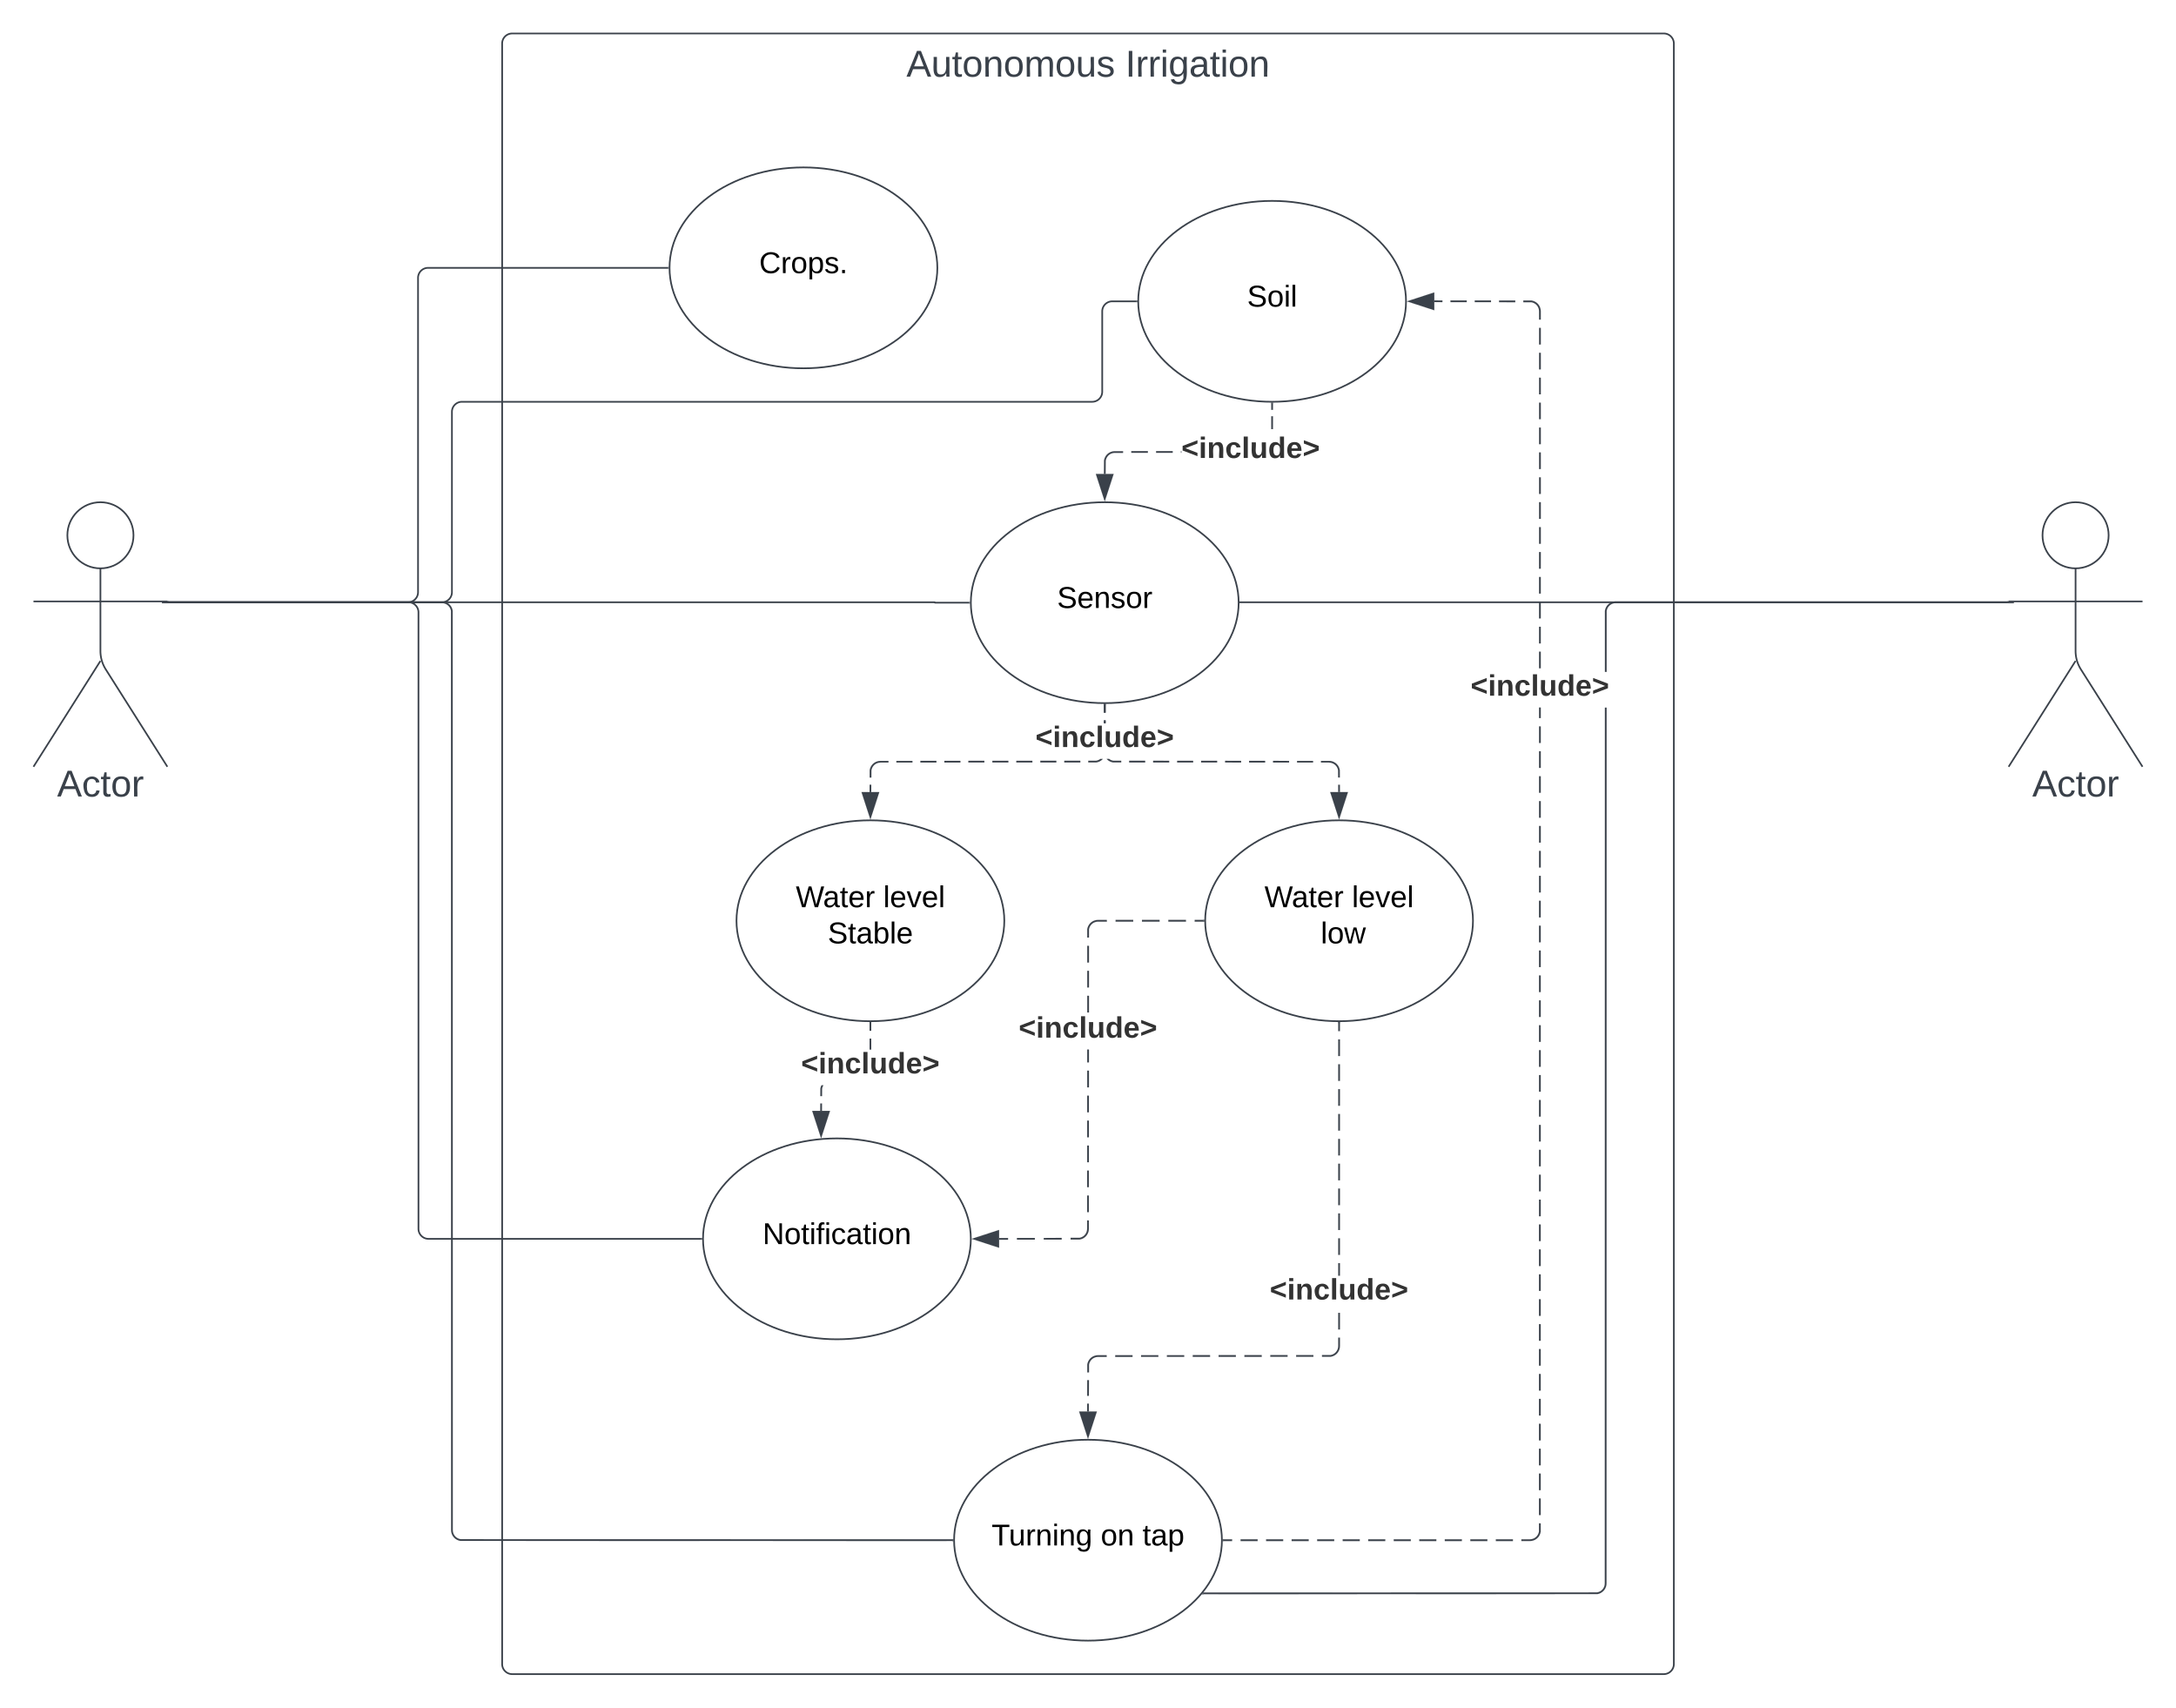 <svg xmlns="http://www.w3.org/2000/svg" xmlns:xlink="http://www.w3.org/1999/xlink" xmlns:lucid="lucid" width="1300" height="1020"><g transform="translate(-80 -220)" lucid:page-tab-id="0_0"><path d="M380 246a6 6 0 0 1 6-6h688a6 6 0 0 1 6 6v968a6 6 0 0 1-6 6H386a6 6 0 0 1-6-6z" stroke="#3a414a" fill-opacity="0"/><use xlink:href="#a" transform="matrix(1,0,0,1,388,248) translate(233.512 17.778)"/><use xlink:href="#b" transform="matrix(1,0,0,1,388,248) translate(364.315 17.778)"/><path d="M640 380c0 33.14-35.82 60-80 60s-80-26.86-80-60 35.82-60 80-60 80 26.86 80 60z" stroke="#3a414a" fill="#fff"/><use xlink:href="#c" transform="matrix(1,0,0,1,480,320) translate(53.555 63.15)"/><path d="M920 400c0 33.14-35.82 60-80 60s-80-26.86-80-60 35.82-60 80-60 80 26.86 80 60z" stroke="#3a414a" fill="#fff"/><use xlink:href="#d" transform="matrix(1,0,0,1,760,340) translate(65.055 63.15)"/><path d="M820 580c0 33.14-35.82 60-80 60s-80-26.86-80-60 35.82-60 80-60 80 26.86 80 60z" stroke="#3a414a" fill="#fff"/><use xlink:href="#e" transform="matrix(1,0,0,1,660,520) translate(51.53 63.15)"/><path d="M680 770c0 33.14-35.82 60-80 60s-80-26.86-80-60 35.82-60 80-60 80 26.86 80 60z" stroke="#3a414a" fill="#fff"/><use xlink:href="#f" transform="matrix(1,0,0,1,520,710) translate(35.43 51.9)"/><use xlink:href="#g" transform="matrix(1,0,0,1,520,710) translate(87.68 51.9)"/><use xlink:href="#h" transform="matrix(1,0,0,1,520,710) translate(54.53 73.5)"/><path d="M960 770c0 33.14-35.82 60-80 60s-80-26.86-80-60 35.82-60 80-60 80 26.86 80 60z" stroke="#3a414a" fill="#fff"/><use xlink:href="#f" transform="matrix(1,0,0,1,800,710) translate(35.43 51.9)"/><use xlink:href="#g" transform="matrix(1,0,0,1,800,710) translate(87.68 51.9)"/><use xlink:href="#i" transform="matrix(1,0,0,1,800,710) translate(64.055 73.5)"/><use xlink:href="#j" transform="matrix(1,0,0,1,800,710) translate(69.055 73.5)"/><path d="M660 960c0 33.14-35.82 60-80 60s-80-26.86-80-60 35.82-60 80-60 80 26.86 80 60z" stroke="#3a414a" fill="#fff"/><use xlink:href="#k" transform="matrix(1,0,0,1,500,900) translate(35.605 63.15)"/><path d="M810 1140c0 33.14-35.82 60-80 60s-80-26.86-80-60 35.82-60 80-60 80 26.86 80 60z" stroke="#3a414a" fill="#fff"/><use xlink:href="#l" transform="matrix(1,0,0,1,650,1080) translate(22.405 63.15)"/><use xlink:href="#m" transform="matrix(1,0,0,1,650,1080) translate(87.605 63.15)"/><use xlink:href="#n" transform="matrix(1,0,0,1,650,1080) translate(112.605 63.15)"/><path d="M159.75 539.75c0 10.9-8.84 19.75-19.75 19.75-10.9 0-19.75-8.84-19.75-19.75 0-10.9 8.84-19.75 19.75-19.75 10.9 0 19.75 8.84 19.75 19.75z" stroke="#3a414a" fill="#fff"/><path d="M140 559.5v49.3a20.7 20.7 0 0 0 3.2 11.07L180 678m-40-63.2L100 678m0-98.75h80" stroke="#3a414a" fill="none"/><path d="M100 526a6 6 0 0 1 6-6h68a6 6 0 0 1 6 6v168a6 6 0 0 1-6 6h-68a6 6 0 0 1-6-6z" fill="none"/><use xlink:href="#o" transform="matrix(1,0,0,1,20,678) translate(94.105 17.778)"/><path d="M1339.75 539.75c0 10.9-8.84 19.75-19.75 19.75-10.9 0-19.75-8.84-19.75-19.75 0-10.9 8.84-19.75 19.75-19.75 10.9 0 19.75 8.84 19.75 19.75z" stroke="#3a414a" fill="#fff"/><path d="M1320 559.5v49.3a20.7 20.7 0 0 0 3.2 11.07L1360 678m-40-63.2l-40 63.2m0-98.75h80" stroke="#3a414a" fill="none"/><path d="M1280 526a6 6 0 0 1 6-6h68a6 6 0 0 1 6 6v168a6 6 0 0 1-6 6h-68a6 6 0 0 1-6-6z" fill="none"/><use xlink:href="#o" transform="matrix(1,0,0,1,1200,678) translate(94.105 17.778)"/><path d="M750.94 490.5h-4.92l-.88.07-.84.2-.8.33-.73.45-.66.56-.55.67-.45.73-.33.8-.2.82-.07 8h-1l.07-8.12.25-1 .4-.95.52-.87.66-.78.78-.66.87-.53.94-.38.98-.24 1-.08h4.96zm14.82-.02h-9.88v-1h9.88zm14.83 0h-9.9v-1h9.9zm5.2 0h-.27v-1h.26zm54.7-14.15h-1v-7.66h1zm0-11.5h-1V461h1z" stroke="#3a414a" stroke-width=".05" fill="#3a414a"/><path d="M840 460.5h.5v.5h-1v-.52z" fill="#3a414a"/><path d="M840 460.48h.52v.56h-1.04v-.58zm-.48.5h.96v-.46h-.96z" stroke="#3a414a" stroke-width=".05" fill="#3a414a"/><path d="M740 517.88l-4.64-14.26h9.28z" fill="#3a414a"/><path d="M740 519.5l-5.32-16.38h10.64zm-3.95-15.38l3.95 12.14 3.95-12.14z" stroke="#3a414a" stroke-width=".05" fill="#3a414a"/><use xlink:href="#p" transform="matrix(1,0,0,1,785.793,479.333) translate(0 14.222)"/><path d="M180.5 579.75h143.25a6 6 0 0 0 6-6V386a6 6 0 0 1 6-6H479" stroke="#3a414a" fill="none"/><path d="M180.5 580.25H177v-.5h3v-.5h.5zM479.5 380v.5h-.5v-1h.52z" stroke="#3a414a" stroke-width=".05" fill="#3a414a"/><path d="M180.5 579.75H344a6 6 0 0 0 6-6V466a6 6 0 0 1 6-6h376.5a6 6 0 0 0 6-6v-48a6 6 0 0 1 6-6H759" stroke="#3a414a" fill="none"/><path d="M180.5 580.25H177v-.5h3v-.5h.5zM759.5 400v.5h-.5v-1h.52z" stroke="#3a414a" stroke-width=".05" fill="#3a414a"/><path d="M180.5 579.75h457.87a.13.13 0 0 1 .13.13.13.13 0 0 0 .12.12H659" stroke="#3a414a" fill="none"/><path d="M180.5 580.25H177v-.5h3v-.5h.5zM659.5 580v.5h-.5v-1h.52zM600.52 688.77l-.02 4.35h-1l.02-4.36zm10.26-13.27h-4.76l-.88.07-.84.2-.8.33-.73.45-.66.56-.55.67-.45.73-.33.8-.2.82-.02 4.3h-1l.02-4.42.25-1 .4-.95.52-.87.66-.78.78-.66.87-.53.94-.38.98-.24 1-.08h4.8zm14.32 0h-9.55v-1h9.55zm14.33-.02h-9.55v-1h9.55zm14.33 0h-9.56v-1h9.55zm14.32-.02h-9.55v-1h9.55zm14.33 0h-9.54v-1h9.55zm14.33 0h-9.55v-1h9.55zm14.33-.02h-9.55v-1h9.56zm14.33 0h-9.56v-1h9.55zm13.2-1.84l-.78.66-.87.53-.94.38-1 .25h-4.84v-1h4.72l.82-.2.8-.33.73-.45.14-.12h1.45zm1.9-21.6h-1v-1.67h1zm0-6.33h-1V641h1z" stroke="#3a414a" stroke-width=".05" fill="#3a414a"/><path d="M740 640.5h.5v.5h-1v-.52z" fill="#3a414a"/><path d="M740 640.48h.52v.56h-1.04v-.58zm-.48.5h.96v-.46h-.96z" stroke="#3a414a" stroke-width=".05" fill="#3a414a"/><path d="M600 707.88l-4.64-14.26h9.28z" fill="#3a414a"/><path d="M600 709.5l-5.32-16.38h10.64zm-3.95-15.38l3.95 12.14 3.95-12.14zM880.5 693.1l-1 .02-.02-4.35h1zm-6.48-18.6l1 .08 1 .24.93.4.87.52.78.66.66.78.53.87.38.94.25 1 .02 4.4-1 .02-.02-4.3-.2-.82-.33-.8-.45-.73-.56-.66-.67-.55-.73-.45-.8-.33-.84-.2-.88-.07h-4.76v-1zm-9.57 0v1h-9.55v-1zm-14.33 0v1l-9.55-.02v-1zm-14.32-.02v1h-9.56v-1zm-14.33 0v1l-9.55-.02v-1zm-14.33-.02v1h-9.55v-1zm-14.32 0v1h-9.55v-1zm-14.33 0v1l-9.56-.02v-1zm-14.34-.02v1h-9.55v-1zm-21.4-1l.74.46.8.33.82.2h4.72v1H745l-1-.25-.95-.4-.87-.52-.78-.66-.22-.27h1.45zM740.5 652h-1v-1.67h1zm0-6.33h-1V641h1z" stroke="#3a414a" stroke-width=".05" fill="#3a414a"/><path d="M740 640.5h.5v.5h-1v-.52z" fill="#3a414a"/><path d="M740 640.48h.52v.56h-1.04v-.58zm-.48.5h.96v-.46h-.96z" stroke="#3a414a" stroke-width=".05" fill="#3a414a"/><path d="M880 707.88l-4.64-14.26h9.28z" fill="#3a414a"/><path d="M880 709.5l-5.32-16.38h10.64zm-3.95-15.38l3.95 12.14 3.95-12.14z" stroke="#3a414a" stroke-width=".05" fill="#3a414a"/><use xlink:href="#p" transform="matrix(1,0,0,1,698.593,652) translate(0 14.222)"/><path d="M571.07 879.15l-.02 4.42h-1l.02-4.43zm.58-10.42l-.33.8-.2.82-.02 4.37h-1l.02-4.5.24-1 .4-.94h1.17zm28.85-21.8h-1v-6.52h1zm0-11.23h-1V831h1z" stroke="#3a414a" stroke-width=".05" fill="#3a414a"/><path d="M600 830.5h.5v.5h-1v-.52z" fill="#3a414a"/><path d="M600 830.48h.52v.56h-1.04v-.58zm-.48.5h.96v-.46h-.96z" stroke="#3a414a" stroke-width=".05" fill="#3a414a"/><path d="M570.55 898.34l-4.64-14.27h9.28z" fill="#3a414a"/><path d="M570.55 899.95l-5.33-16.38h10.65zm-3.95-15.38l3.95 12.15 3.94-12.15z" stroke="#3a414a" stroke-width=".05" fill="#3a414a"/><use xlink:href="#p" transform="matrix(1,0,0,1,558.593,846.933) translate(0 14.222)"/><path d="M682.22 960.5h-5.34v-1h5.34zm16.02-.03h-10.68v-1h10.68zm16.02-.03l-10.68.02v-1l10.68-.02zm16.24-11.4V954l-.08 1-.24 1-.4.93-.52.87-.66.78-.78.66-.87.53-.94.38-1 .25h-5.4v-1h5.28l.82-.2.8-.33.73-.45.66-.56.55-.67.45-.73.33-.8.2-.84.07-.88v-4.95zm0-14.92v9.94h-1v-9.94zm0-14.9v9.93h-1v-9.94zm.02-14.92v9.94h-1v-9.95zm0-14.92v9.94h-1v-9.94zm0-14.9v9.93h-1v-9.93zm.02-14.92v9.94h-1v-9.94zm0-4.97h-1v-7.67h1zm.02-39.77v9.94h-1v-9.94zm0-14.92v9.96h-1v-9.95zm0-14.9v9.94h-1V785zm10.7-14.5H736l-.88.07-.84.2-.8.33-.73.45-.66.56-.55.67-.45.73-.33.8-.2.82v4.9h-1V775l.25-1 .4-.95.52-.87.66-.78.78-.66.87-.53.94-.38.98-.24 1-.08h5.27zm57.74 0h-5.25v-1H799zm-10.5 0H778v-1h10.5zm-15.75 0h-10.5v-1h10.5zm-15.75 0h-10.5v-1H757z" stroke="#3a414a" stroke-width=".05" fill="#3a414a"/><path d="M799.5 770v.5h-.5v-1h.52z" fill="#3a414a"/><path d="M799.52 770v.53h-.56v-1.05h.58zm-.5-.48v.96h.46v-.96z" stroke="#3a414a" stroke-width=".05" fill="#3a414a"/><path d="M676.38 964.64L662.12 960l14.26-4.64z" fill="#3a414a"/><path d="M676.88 965.32L660.5 960l16.38-5.32zM663.74 960l12.14 3.95v-7.9z" stroke="#3a414a" stroke-width=".05" fill="#3a414a"/><use xlink:href="#p" transform="matrix(1,0,0,1,688.593,825.6) translate(0 14.222)"/><path d="M730.5 1058.44v4.68h-1v-4.68zm.05-14.03l-.03 9.37h-1l.03-9.36zm10.6-13.9h-5.13l-.88.07-.84.2-.8.33-.73.45-.66.56-.55.67-.45.73-.33.8-.2.82v4.62h-1V1035l.25-1 .4-.95.52-.87.66-.78.78-.66.87-.53.94-.38.98-.24 1-.08h5.17zm15.43 0h-10.3v-1h10.3zm15.44-.02h-10.3v-1h10.3zm15.44 0h-10.3v-1h10.3zm15.44-.02h-10.3v-1h10.3zm15.43 0h-10.3v-1h10.3zm15.44 0h-10.3v-1h10.3zm15.44-.02h-10.28v-1h10.3zm15.45 0h-10.3v-1h10.3zm15.85-6.42l-.08 1-.24 1-.4.93-.52.87-.66.78-.78.66-.87.53-.94.38-1 .25h-5.2v-1h5.08l.82-.2.8-.33.73-.45.66-.56.55-.67.45-.73.33-.8.2-.84.07-.88v-4.93h1zm0-9.92h-1v-9.9h1zm0-32.1h-1v-7.5h1zm0-12.44h-1v-9.9h1zm0-14.84h-1v-9.9h1zm0-14.85h-1v-9.9h1zm0-14.84h-1v-9.9h1zm0-14.85h-1v-9.9h1zm0-14.85h-1v-9.9h1zm0-14.84h-1v-9.9h1zm0-14.86h-1v-9.9h1zm0-14.85h-1v-9.9h1zm0-14.85h-1V831h1z" stroke="#3a414a" stroke-width=".05" fill="#3a414a"/><path d="M880 830.5h.5v.5h-1v-.52z" fill="#3a414a"/><path d="M880 830.48h.52v.56h-1.04v-.58zm-.48.5h.96v-.46h-.96z" stroke="#3a414a" stroke-width=".05" fill="#3a414a"/><path d="M730 1077.88l-4.64-14.26h9.28z" fill="#3a414a"/><path d="M730 1079.5l-5.32-16.38h10.64zm-3.95-15.38l3.95 12.14 3.95-12.14z" stroke="#3a414a" stroke-width=".05" fill="#3a414a"/><use xlink:href="#p" transform="matrix(1,0,0,1,838.593,982.011) translate(0 14.222)"/><path d="M816.08 1140.5H811v-1h5.08zm15.25 0h-10.16v-1h10.16zm15.25 0h-10.16v-1h10.16zm15.25 0h-10.16v-1h10.16zm15.25 0h-10.16v-1h10.16zm15.25 0h-10.16v-1h10.16zm15.25 0h-10.16v-1h10.16zm15.25 0h-10.16v-1h10.16zm15.25 0h-10.16v-1h10.16zm15.25 0h-10.16v-1h10.16zm15.25 0h-10.16v-1h10.16zm15.25 0h-10.16v-1h10.16zm16.6-10.52v5.02l-.25 1-.4.95-.52.87-.66.78-.78.66-.87.53-.94.38-.98.24-1 .08h-5.1v-1h5.06l.88-.07.84-.2.8-.33.73-.45.66-.56.55-.67.45-.73.33-.8.2-.82v-4.9zm0-14.88v9.92h-1v-9.92zm0-14.87v9.9h-1v-9.9zm0-14.88v9.92h-1v-9.92zm0-14.88v9.92h-1v-9.93zm0-14.87v9.92h-1v-9.92zm0-14.88v9.92h-1v-9.92zm0-14.87v9.9h-1v-9.9zm0-14.88v9.92h-1v-9.93zm0-14.88v9.9h-1v-9.9zm0-14.88v9.9h-1v-9.9zm0-14.88v9.92h-1v-9.92zm0-14.88v9.92h-1v-9.92zm.02-14.87v9.9h-1v-9.9zm0-14.9v9.93h-1v-9.92zm0-14.86v9.9h-1v-9.9zm0-14.88v9.92h-1v-9.92zm0-14.88V887h-1v-9.92zm0-14.87v9.92h-1v-9.9zm0-14.87v9.92h-1v-9.92zm0-14.88v9.92h-1v-9.92zm0-14.87v9.92h-1v-9.92zm0-14.88v9.92h-1v-9.92zm0-14.87v9.9h-1v-9.9zm0-14.88v9.92h-1v-9.92zm0-14.88V768h-1v-9.93zm.02-14.87v9.9h-1v-9.9zm0-14.88v9.92h-1v-9.92zm0-14.88v9.92h-1v-9.92zm0-14.87v9.9h-1v-9.9zm0-14.88v9.9h-1v-9.9zm0-14.9v9.93h-1v-9.92zm0-14.86v9.92h-1v-9.92zm0-4.96h-1v-6.3h1zm0-39.67v9.93h-1v-9.92zm0-14.87v9.92h-1v-9.92zm0-14.87v9.9h-1v-9.9zm0-14.88v9.92h-1v-9.92zm.02-14.88l-.02 9.92h-1v-9.92zm0-14.87v9.92h-1v-9.92zm0-14.88v9.92h-1v-9.92zm0-14.87v9.9h-1v-9.9zm0-14.88v9.92h-1v-9.92zm0-14.88v9.92h-1v-9.92zm0-14.87v9.9h-1v-9.9zm0-14.88v9.92h-1v-9.93zm0-14.88v9.9h-1v-9.9zm0-14.88v9.92h-1v-9.92zm-5.5-16.35l1 .25.95.4.87.52.78.66.66.78.53.87.38.94.24.98.08 1v4.98h-1v-4.94l-.07-.88-.2-.84-.33-.8-.45-.73-.56-.66-.67-.55-.73-.45-.8-.33-.82-.2h-4.78v-1zm-9.74 0v1l-9.67-.02v-1zm-14.5-.03v1h-9.7v-1zm-14.52-.02v1h-9.68v-1zm-14.52 0v1l-4.84-.02v-1z" stroke="#3a414a" stroke-width=".05" fill="#3a414a"/><path d="M811 1140.5h-.52l.02-.5v-.5h.5z" fill="#3a414a"/><path d="M811.04 1140.53h-.58l.02-.52v-.53h.56zm-.52-1v.95h.47v-.94z" stroke="#3a414a" stroke-width=".05" fill="#3a414a"/><path d="M936.38 404.64L922.12 400l14.26-4.64z" fill="#3a414a"/><path d="M936.88 405.32L920.5 400l16.38-5.32zM923.74 400l12.14 3.95v-7.9z" stroke="#3a414a" stroke-width=".05" fill="#3a414a"/><use xlink:href="#p" transform="matrix(1,0,0,1,958.593,621.333) translate(0 14.222)"/><path d="M180.5 579.75H324a6 6 0 0 1 6 6V954a6 6 0 0 0 6 6h163" stroke="#3a414a" fill="none"/><path d="M180.5 580.25H177v-.5h3v-.5h.5zM499.5 960v.5h-.5v-1h.52z" stroke="#3a414a" stroke-width=".05" fill="#3a414a"/><path d="M345.02 579.33l1 .24.93.4.87.52.78.65.66.78.53.87.38.94.25 1 .07 549.24.07.88.2.84.33.8.45.73.56.66.67.55.73.45.8.33.82.2 293.88.07v1l-294-.07-1-.25-.95-.4-.87-.52-.78-.66-.66-.78-.53-.87-.38-.94-.24-.98-.08-1-.07-549.15-.2-.82-.33-.8-.45-.73-.56-.66-.67-.56-.73-.45-.8-.33-.84-.2-.88-.07H180.5v-1h163.52z" stroke="#3a414a" stroke-width=".05" fill="#3a414a"/><path d="M180.5 580.25H177v-.5h3v-.5h.5z" fill="#3a414a"/><path d="M180.54 580.27h-3.56v-.54h3v-.5h.56zm-.5-1v.5h-3v.46h3.45v-.96z" stroke="#3a414a" stroke-width=".05" fill="#3a414a"/><path d="M649.5 1140v.5h-.5v-1h.52z" fill="#3a414a"/><path d="M649.52 1140v.53h-.56v-1.06h.58zm-.5-.47v.94h.46v-.95z" stroke="#3a414a" stroke-width=".05" fill="#3a414a"/><path d="M1279.5 579.75H821" stroke="#3a414a" fill="none"/><path d="M1280 579.75h3v.5h-3.5v-1h.5zM821 580.25h-.5v-.64l-.02-.35h.53z" stroke="#3a414a" stroke-width=".05" fill="#3a414a"/><path d="M1039.76 1165.8l-.08 1-.24.98-.4.95-.52.87-.66.77-.78.66-.87.54-.93.4-1 .23-235.25.07v-1l235.12-.07.82-.2.8-.33.73-.45.65-.56.56-.65.46-.73.33-.8.2-.84.06-.88.07-523.08h1zm239.74-585.55h-234.22l-.88.07-.84.2-.8.33-.73.45-.66.56-.56.66-.44.73-.33.8-.2.82v36.46h-1v-36.58l.25-1 .4-.95.52-.87.66-.78.78-.66.87-.54.95-.4 1-.23 1-.08h234.25z" stroke="#3a414a" stroke-width=".05" fill="#3a414a"/><path d="M1280 579.75h3v.5h-3.5v-1h.5z" fill="#3a414a"/><path d="M1280.03 579.73h3v.54h-3.57v-1.04h.57zm-.52-.46v.96h3.47v-.46h-3v-.5z" stroke="#3a414a" stroke-width=".05" fill="#3a414a"/><path d="M799.03 1172.27h-.95l.47-.53.36-.47h.13z" fill="#3a414a"/><path d="M799.06 1172.3h-1.03l.5-.58.37-.47h.16zm-.14-1l-.35.45-.43.5h.87v-.95z" stroke="#3a414a" stroke-width=".05" fill="#3a414a"/><defs><path fill="#3a414a" d="M205 0l-28-72H64L36 0H1l101-248h38L239 0h-34zm-38-99l-47-123c-12 45-31 82-46 123h93" id="q"/><path fill="#3a414a" d="M84 4C-5 8 30-112 23-190h32v120c0 31 7 50 39 49 72-2 45-101 50-169h31l1 190h-30c-1-10 1-25-2-33-11 22-28 36-60 37" id="r"/><path fill="#3a414a" d="M59-47c-2 24 18 29 38 22v24C64 9 27 4 27-40v-127H5v-23h24l9-43h21v43h35v23H59v120" id="s"/><path fill="#3a414a" d="M100-194c62-1 85 37 85 99 1 63-27 99-86 99S16-35 15-95c0-66 28-99 85-99zM99-20c44 1 53-31 53-75 0-43-8-75-51-75s-53 32-53 75 10 74 51 75" id="t"/><path fill="#3a414a" d="M117-194c89-4 53 116 60 194h-32v-121c0-31-8-49-39-48C34-167 62-67 57 0H25l-1-190h30c1 10-1 24 2 32 11-22 29-35 61-36" id="u"/><path fill="#3a414a" d="M210-169c-67 3-38 105-44 169h-31v-121c0-29-5-50-35-48C34-165 62-65 56 0H25l-1-190h30c1 10-1 24 2 32 10-44 99-50 107 0 11-21 27-35 58-36 85-2 47 119 55 194h-31v-121c0-29-5-49-35-48" id="v"/><path fill="#3a414a" d="M135-143c-3-34-86-38-87 0 15 53 115 12 119 90S17 21 10-45l28-5c4 36 97 45 98 0-10-56-113-15-118-90-4-57 82-63 122-42 12 7 21 19 24 35" id="w"/><g id="a"><use transform="matrix(0.062,0,0,0.062,0,0)" xlink:href="#q"/><use transform="matrix(0.062,0,0,0.062,14.815,0)" xlink:href="#r"/><use transform="matrix(0.062,0,0,0.062,27.16,0)" xlink:href="#s"/><use transform="matrix(0.062,0,0,0.062,33.333,0)" xlink:href="#t"/><use transform="matrix(0.062,0,0,0.062,45.679,0)" xlink:href="#u"/><use transform="matrix(0.062,0,0,0.062,58.025,0)" xlink:href="#t"/><use transform="matrix(0.062,0,0,0.062,70.37,0)" xlink:href="#v"/><use transform="matrix(0.062,0,0,0.062,88.827,0)" xlink:href="#t"/><use transform="matrix(0.062,0,0,0.062,101.173,0)" xlink:href="#r"/><use transform="matrix(0.062,0,0,0.062,113.519,0)" xlink:href="#w"/></g><path fill="#3a414a" d="M33 0v-248h34V0H33" id="x"/><path fill="#3a414a" d="M114-163C36-179 61-72 57 0H25l-1-190h30c1 12-1 29 2 39 6-27 23-49 58-41v29" id="y"/><path fill="#3a414a" d="M24-231v-30h32v30H24zM24 0v-190h32V0H24" id="z"/><path fill="#3a414a" d="M177-190C167-65 218 103 67 71c-23-6-38-20-44-43l32-5c15 47 100 32 89-28v-30C133-14 115 1 83 1 29 1 15-40 15-95c0-56 16-97 71-98 29-1 48 16 59 35 1-10 0-23 2-32h30zM94-22c36 0 50-32 50-73 0-42-14-75-50-75-39 0-46 34-46 75s6 73 46 73" id="A"/><path fill="#3a414a" d="M141-36C126-15 110 5 73 4 37 3 15-17 15-53c-1-64 63-63 125-63 3-35-9-54-41-54-24 1-41 7-42 31l-33-3c5-37 33-52 76-52 45 0 72 20 72 64v82c-1 20 7 32 28 27v20c-31 9-61-2-59-35zM48-53c0 20 12 33 32 33 41-3 63-29 60-74-43 2-92-5-92 41" id="B"/><g id="b"><use transform="matrix(0.062,0,0,0.062,0,0)" xlink:href="#x"/><use transform="matrix(0.062,0,0,0.062,6.173,0)" xlink:href="#y"/><use transform="matrix(0.062,0,0,0.062,13.519,0)" xlink:href="#y"/><use transform="matrix(0.062,0,0,0.062,20.864,0)" xlink:href="#z"/><use transform="matrix(0.062,0,0,0.062,25.741,0)" xlink:href="#A"/><use transform="matrix(0.062,0,0,0.062,38.086,0)" xlink:href="#B"/><use transform="matrix(0.062,0,0,0.062,50.432,0)" xlink:href="#s"/><use transform="matrix(0.062,0,0,0.062,56.605,0)" xlink:href="#z"/><use transform="matrix(0.062,0,0,0.062,61.481,0)" xlink:href="#t"/><use transform="matrix(0.062,0,0,0.062,73.827,0)" xlink:href="#u"/></g><path d="M212-179c-10-28-35-45-73-45-59 0-87 40-87 99 0 60 29 101 89 101 43 0 62-24 78-52l27 14C228-24 195 4 139 4 59 4 22-46 18-125c-6-104 99-153 187-111 19 9 31 26 39 46" id="C"/><path d="M114-163C36-179 61-72 57 0H25l-1-190h30c1 12-1 29 2 39 6-27 23-49 58-41v29" id="D"/><path d="M100-194c62-1 85 37 85 99 1 63-27 99-86 99S16-35 15-95c0-66 28-99 85-99zM99-20c44 1 53-31 53-75 0-43-8-75-51-75s-53 32-53 75 10 74 51 75" id="E"/><path d="M115-194c55 1 70 41 70 98S169 2 115 4C84 4 66-9 55-30l1 105H24l-1-265h31l2 30c10-21 28-34 59-34zm-8 174c40 0 45-34 45-75s-6-73-45-74c-42 0-51 32-51 76 0 43 10 73 51 73" id="F"/><path d="M135-143c-3-34-86-38-87 0 15 53 115 12 119 90S17 21 10-45l28-5c4 36 97 45 98 0-10-56-113-15-118-90-4-57 82-63 122-42 12 7 21 19 24 35" id="G"/><path d="M33 0v-38h34V0H33" id="H"/><g id="c"><use transform="matrix(0.05,0,0,0.05,0,0)" xlink:href="#C"/><use transform="matrix(0.05,0,0,0.05,12.95,0)" xlink:href="#D"/><use transform="matrix(0.05,0,0,0.05,18.9,0)" xlink:href="#E"/><use transform="matrix(0.05,0,0,0.05,28.9,0)" xlink:href="#F"/><use transform="matrix(0.05,0,0,0.05,38.9,0)" xlink:href="#G"/><use transform="matrix(0.05,0,0,0.05,47.9,0)" xlink:href="#H"/></g><path d="M185-189c-5-48-123-54-124 2 14 75 158 14 163 119 3 78-121 87-175 55-17-10-28-26-33-46l33-7c5 56 141 63 141-1 0-78-155-14-162-118-5-82 145-84 179-34 5 7 8 16 11 25" id="I"/><path d="M24-231v-30h32v30H24zM24 0v-190h32V0H24" id="J"/><path d="M24 0v-261h32V0H24" id="K"/><g id="d"><use transform="matrix(0.05,0,0,0.05,0,0)" xlink:href="#I"/><use transform="matrix(0.05,0,0,0.05,12,0)" xlink:href="#E"/><use transform="matrix(0.05,0,0,0.05,22,0)" xlink:href="#J"/><use transform="matrix(0.05,0,0,0.05,25.95,0)" xlink:href="#K"/></g><path d="M100-194c63 0 86 42 84 106H49c0 40 14 67 53 68 26 1 43-12 49-29l28 8c-11 28-37 45-77 45C44 4 14-33 15-96c1-61 26-98 85-98zm52 81c6-60-76-77-97-28-3 7-6 17-6 28h103" id="L"/><path d="M117-194c89-4 53 116 60 194h-32v-121c0-31-8-49-39-48C34-167 62-67 57 0H25l-1-190h30c1 10-1 24 2 32 11-22 29-35 61-36" id="M"/><g id="e"><use transform="matrix(0.05,0,0,0.05,0,0)" xlink:href="#I"/><use transform="matrix(0.05,0,0,0.05,12,0)" xlink:href="#L"/><use transform="matrix(0.05,0,0,0.05,22,0)" xlink:href="#M"/><use transform="matrix(0.05,0,0,0.05,32,0)" xlink:href="#G"/><use transform="matrix(0.05,0,0,0.05,41,0)" xlink:href="#E"/><use transform="matrix(0.05,0,0,0.05,51,0)" xlink:href="#D"/></g><path d="M266 0h-40l-56-210L115 0H75L2-248h35L96-30l15-64 43-154h32l59 218 59-218h35" id="N"/><path d="M141-36C126-15 110 5 73 4 37 3 15-17 15-53c-1-64 63-63 125-63 3-35-9-54-41-54-24 1-41 7-42 31l-33-3c5-37 33-52 76-52 45 0 72 20 72 64v82c-1 20 7 32 28 27v20c-31 9-61-2-59-35zM48-53c0 20 12 33 32 33 41-3 63-29 60-74-43 2-92-5-92 41" id="O"/><path d="M59-47c-2 24 18 29 38 22v24C64 9 27 4 27-40v-127H5v-23h24l9-43h21v43h35v23H59v120" id="P"/><g id="f"><use transform="matrix(0.05,0,0,0.05,0,0)" xlink:href="#N"/><use transform="matrix(0.05,0,0,0.05,16.3,0)" xlink:href="#O"/><use transform="matrix(0.05,0,0,0.05,26.3,0)" xlink:href="#P"/><use transform="matrix(0.05,0,0,0.05,31.3,0)" xlink:href="#L"/><use transform="matrix(0.05,0,0,0.05,41.3,0)" xlink:href="#D"/></g><path d="M108 0H70L1-190h34L89-25l56-165h34" id="Q"/><g id="g"><use transform="matrix(0.05,0,0,0.05,0,0)" xlink:href="#K"/><use transform="matrix(0.05,0,0,0.05,3.95,0)" xlink:href="#L"/><use transform="matrix(0.05,0,0,0.05,13.95,0)" xlink:href="#Q"/><use transform="matrix(0.05,0,0,0.05,22.95,0)" xlink:href="#L"/><use transform="matrix(0.05,0,0,0.05,32.95,0)" xlink:href="#K"/></g><path d="M115-194c53 0 69 39 70 98 0 66-23 100-70 100C84 3 66-7 56-30L54 0H23l1-261h32v101c10-23 28-34 59-34zm-8 174c40 0 45-34 45-75 0-40-5-75-45-74-42 0-51 32-51 76 0 43 10 73 51 73" id="R"/><g id="h"><use transform="matrix(0.05,0,0,0.05,0,0)" xlink:href="#I"/><use transform="matrix(0.05,0,0,0.05,12,0)" xlink:href="#P"/><use transform="matrix(0.05,0,0,0.05,17,0)" xlink:href="#O"/><use transform="matrix(0.05,0,0,0.05,27,0)" xlink:href="#R"/><use transform="matrix(0.05,0,0,0.05,37,0)" xlink:href="#K"/><use transform="matrix(0.05,0,0,0.05,40.95,0)" xlink:href="#L"/></g><path d="M206 0h-36l-40-164L89 0H53L-1-190h32L70-26l43-164h34l41 164 42-164h31" id="S"/><g id="j"><use transform="matrix(0.05,0,0,0.05,0,0)" xlink:href="#K"/><use transform="matrix(0.05,0,0,0.05,3.95,0)" xlink:href="#E"/><use transform="matrix(0.05,0,0,0.05,13.95,0)" xlink:href="#S"/></g><path d="M190 0L58-211 59 0H30v-248h39L202-35l-2-213h31V0h-41" id="T"/><path d="M101-234c-31-9-42 10-38 44h38v23H63V0H32v-167H5v-23h27c-7-52 17-82 69-68v24" id="U"/><path d="M96-169c-40 0-48 33-48 73s9 75 48 75c24 0 41-14 43-38l32 2c-6 37-31 61-74 61-59 0-76-41-82-99-10-93 101-131 147-64 4 7 5 14 7 22l-32 3c-4-21-16-35-41-35" id="V"/><g id="k"><use transform="matrix(0.05,0,0,0.05,0,0)" xlink:href="#T"/><use transform="matrix(0.05,0,0,0.05,12.95,0)" xlink:href="#E"/><use transform="matrix(0.05,0,0,0.05,22.95,0)" xlink:href="#P"/><use transform="matrix(0.05,0,0,0.05,27.95,0)" xlink:href="#J"/><use transform="matrix(0.05,0,0,0.05,31.9,0)" xlink:href="#U"/><use transform="matrix(0.05,0,0,0.05,36.9,0)" xlink:href="#J"/><use transform="matrix(0.05,0,0,0.05,40.85,0)" xlink:href="#V"/><use transform="matrix(0.05,0,0,0.05,49.85,0)" xlink:href="#O"/><use transform="matrix(0.05,0,0,0.05,59.85,0)" xlink:href="#P"/><use transform="matrix(0.05,0,0,0.05,64.85,0)" xlink:href="#J"/><use transform="matrix(0.05,0,0,0.05,68.8,0)" xlink:href="#E"/><use transform="matrix(0.05,0,0,0.05,78.8,0)" xlink:href="#M"/></g><path d="M127-220V0H93v-220H8v-28h204v28h-85" id="W"/><path d="M84 4C-5 8 30-112 23-190h32v120c0 31 7 50 39 49 72-2 45-101 50-169h31l1 190h-30c-1-10 1-25-2-33-11 22-28 36-60 37" id="X"/><path d="M177-190C167-65 218 103 67 71c-23-6-38-20-44-43l32-5c15 47 100 32 89-28v-30C133-14 115 1 83 1 29 1 15-40 15-95c0-56 16-97 71-98 29-1 48 16 59 35 1-10 0-23 2-32h30zM94-22c36 0 50-32 50-73 0-42-14-75-50-75-39 0-46 34-46 75s6 73 46 73" id="Y"/><g id="l"><use transform="matrix(0.05,0,0,0.05,0,0)" xlink:href="#W"/><use transform="matrix(0.05,0,0,0.05,10.3,0)" xlink:href="#X"/><use transform="matrix(0.05,0,0,0.05,20.3,0)" xlink:href="#D"/><use transform="matrix(0.05,0,0,0.05,26.25,0)" xlink:href="#M"/><use transform="matrix(0.05,0,0,0.05,36.25,0)" xlink:href="#J"/><use transform="matrix(0.05,0,0,0.05,40.2,0)" xlink:href="#M"/><use transform="matrix(0.05,0,0,0.05,50.2,0)" xlink:href="#Y"/></g><g id="m"><use transform="matrix(0.05,0,0,0.05,0,0)" xlink:href="#E"/><use transform="matrix(0.05,0,0,0.05,10,0)" xlink:href="#M"/></g><g id="n"><use transform="matrix(0.05,0,0,0.05,0,0)" xlink:href="#P"/><use transform="matrix(0.05,0,0,0.05,5,0)" xlink:href="#O"/><use transform="matrix(0.05,0,0,0.05,15,0)" xlink:href="#F"/></g><path fill="#3a414a" d="M96-169c-40 0-48 33-48 73s9 75 48 75c24 0 41-14 43-38l32 2c-6 37-31 61-74 61-59 0-76-41-82-99-10-93 101-131 147-64 4 7 5 14 7 22l-32 3c-4-21-16-35-41-35" id="Z"/><g id="o"><use transform="matrix(0.062,0,0,0.062,0,0)" xlink:href="#q"/><use transform="matrix(0.062,0,0,0.062,14.815,0)" xlink:href="#Z"/><use transform="matrix(0.062,0,0,0.062,25.926,0)" xlink:href="#s"/><use transform="matrix(0.062,0,0,0.062,32.099,0)" xlink:href="#t"/><use transform="matrix(0.062,0,0,0.062,44.444,0)" xlink:href="#y"/></g><path fill="#333" d="M15-91v-56l181-69v40L49-119l147 57v40" id="aa"/><path fill="#333" d="M25-224v-37h50v37H25zM25 0v-190h50V0H25" id="ab"/><path fill="#333" d="M135-194c87-1 58 113 63 194h-50c-7-57 23-157-34-157-59 0-34 97-39 157H25l-1-190h47c2 12-1 28 3 38 12-26 28-41 61-42" id="ac"/><path fill="#333" d="M190-63c-7 42-38 67-86 67-59 0-84-38-90-98-12-110 154-137 174-36l-49 2c-2-19-15-32-35-32-30 0-35 28-38 64-6 74 65 87 74 30" id="ad"/><path fill="#333" d="M25 0v-261h50V0H25" id="ae"/><path fill="#333" d="M85 4C-2 5 27-109 22-190h50c7 57-23 150 33 157 60-5 35-97 40-157h50l1 190h-47c-2-12 1-28-3-38-12 25-28 42-61 42" id="af"/><path fill="#333" d="M88-194c31-1 46 15 58 34l-1-101h50l1 261h-48c-2-10 0-23-3-31C134-8 116 4 84 4 32 4 16-41 15-95c0-56 19-97 73-99zm17 164c33 0 40-30 41-66 1-37-9-64-41-64s-38 30-39 65c0 43 13 65 39 65" id="ag"/><path fill="#333" d="M185-48c-13 30-37 53-82 52C43 2 14-33 14-96s30-98 90-98c62 0 83 45 84 108H66c0 31 8 55 39 56 18 0 30-7 34-22zm-45-69c5-46-57-63-70-21-2 6-4 13-4 21h74" id="ah"/><path fill="#333" d="M15-22v-40l146-57-146-57v-40l181 69v56" id="ai"/><g id="p"><use transform="matrix(0.049,0,0,0.049,0,0)" xlink:href="#aa"/><use transform="matrix(0.049,0,0,0.049,10.37,0)" xlink:href="#ab"/><use transform="matrix(0.049,0,0,0.049,15.309,0)" xlink:href="#ac"/><use transform="matrix(0.049,0,0,0.049,26.123,0)" xlink:href="#ad"/><use transform="matrix(0.049,0,0,0.049,36,0)" xlink:href="#ae"/><use transform="matrix(0.049,0,0,0.049,40.938,0)" xlink:href="#af"/><use transform="matrix(0.049,0,0,0.049,51.753,0)" xlink:href="#ag"/><use transform="matrix(0.049,0,0,0.049,62.568,0)" xlink:href="#ah"/><use transform="matrix(0.049,0,0,0.049,72.444,0)" xlink:href="#ai"/></g></defs></g></svg>
